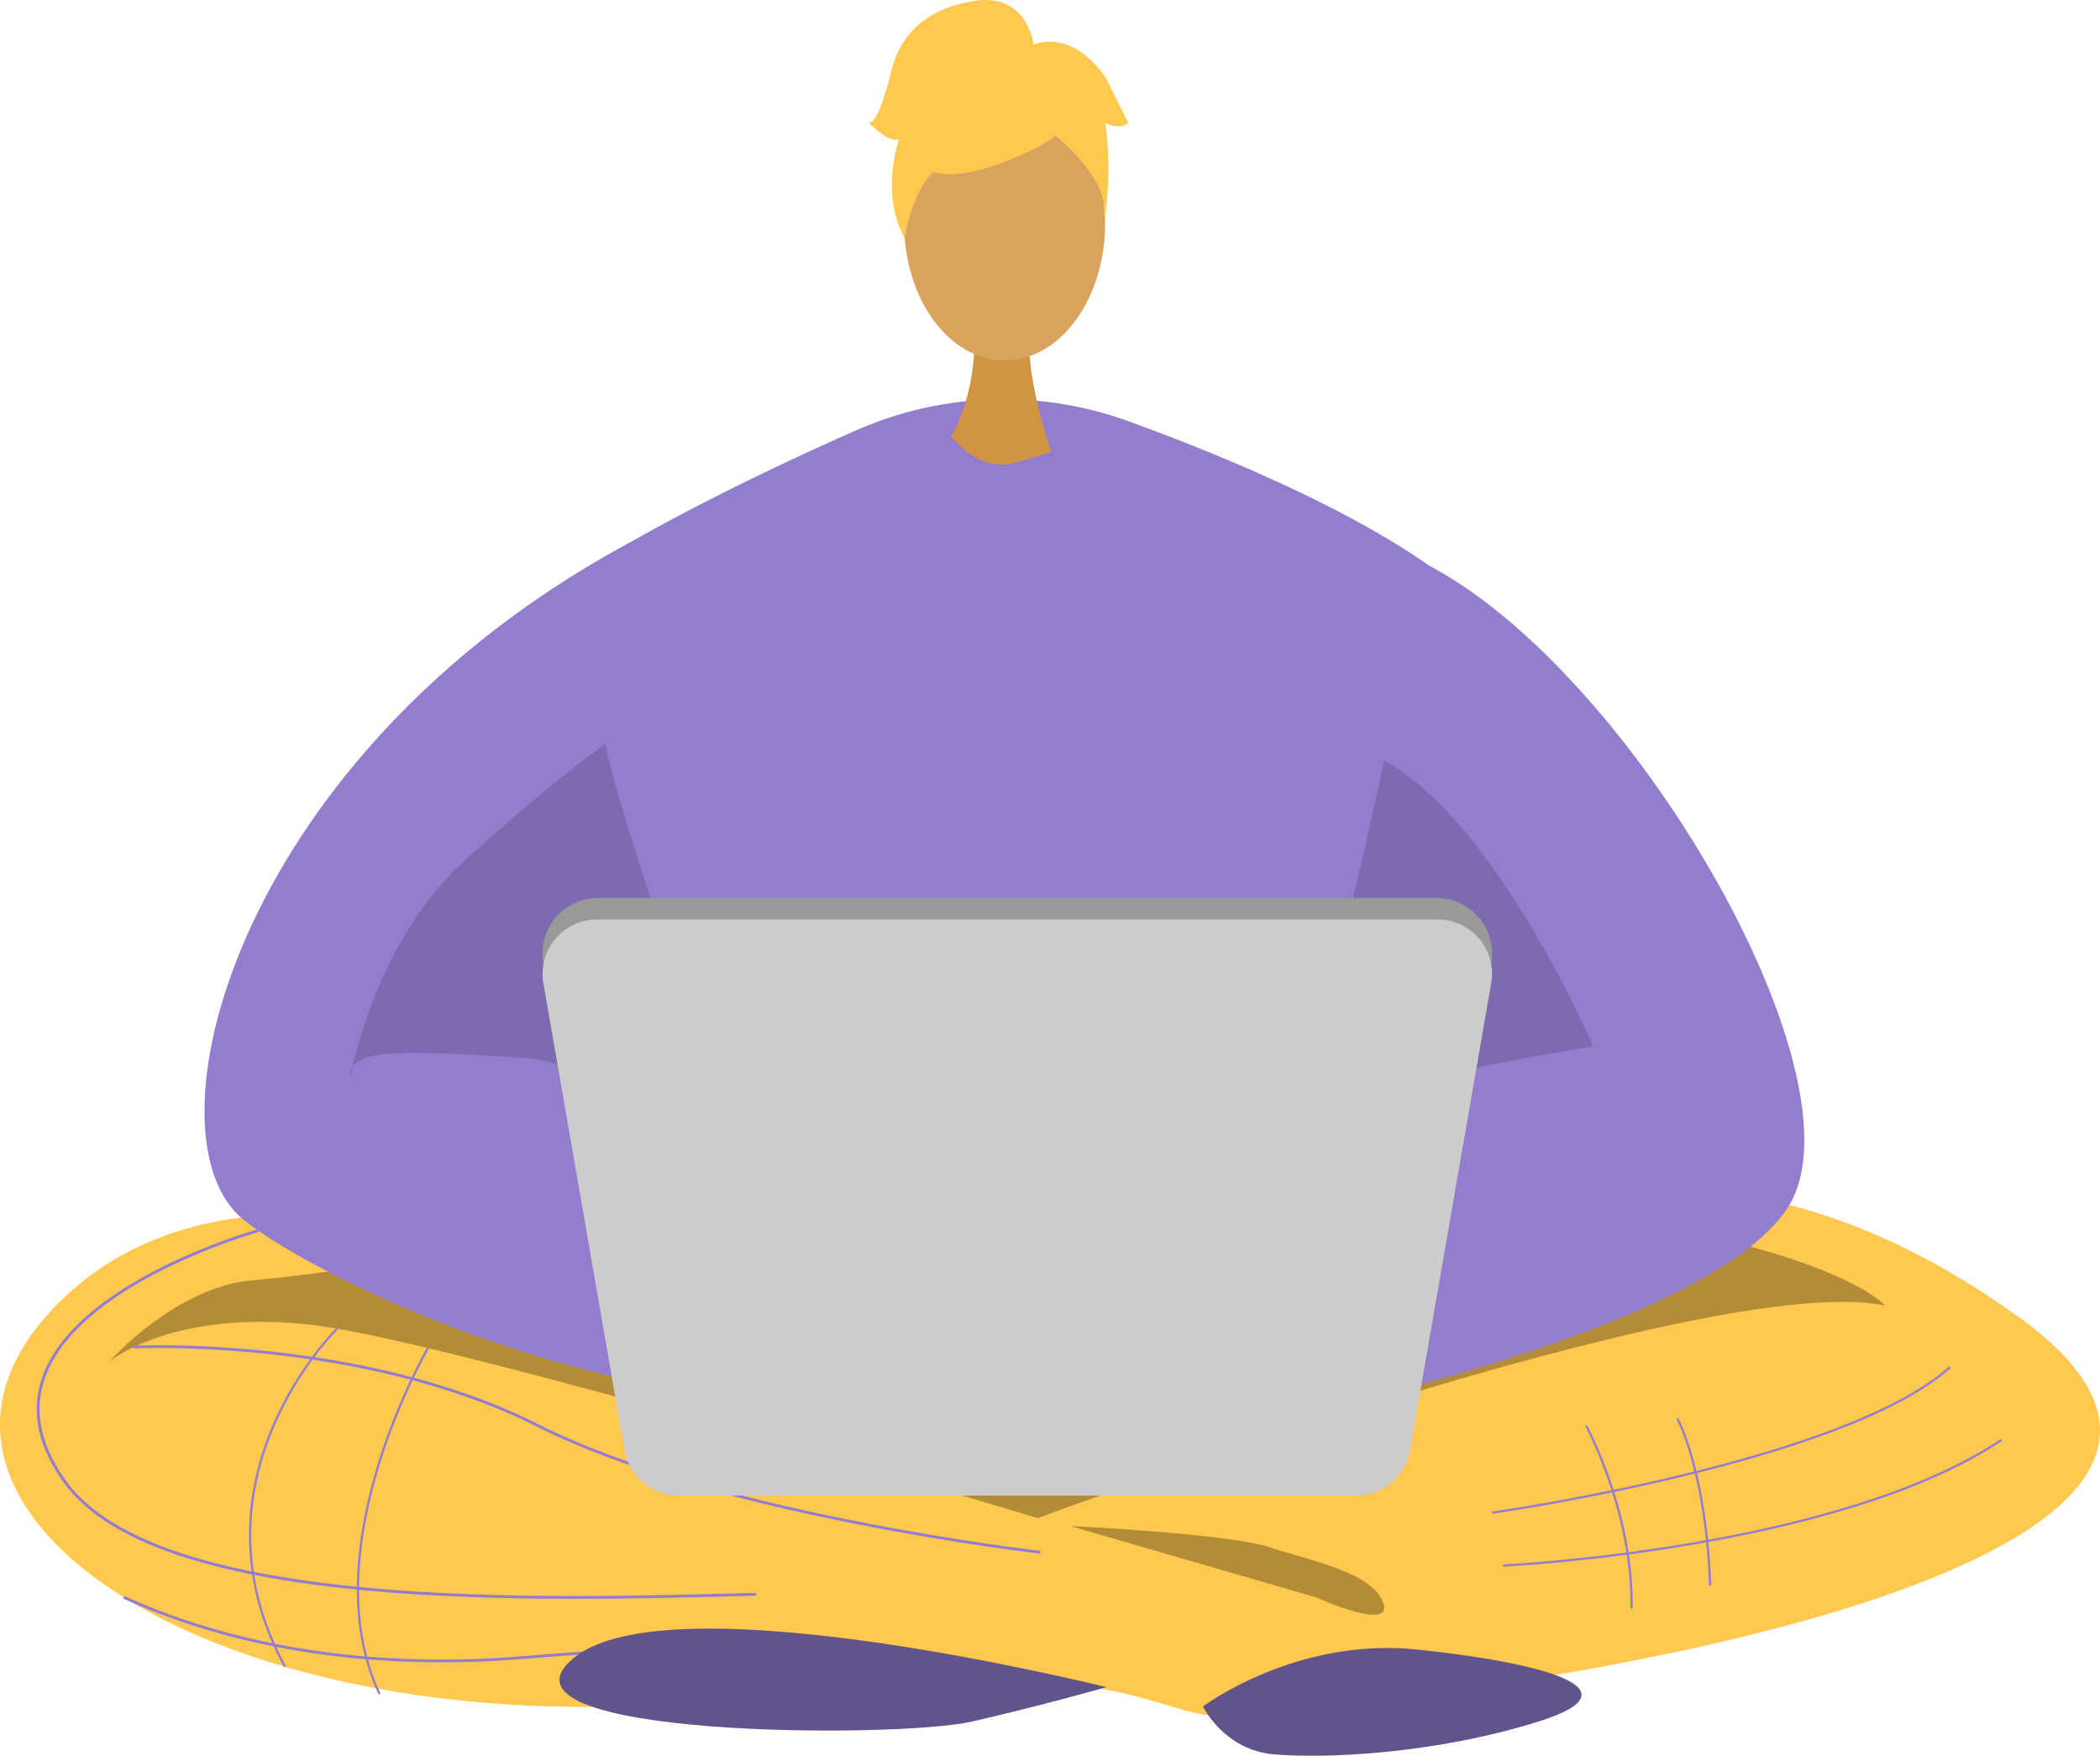 <svg xmlns="http://www.w3.org/2000/svg" width="402" height="336.024" viewBox="0 0 402 336.024"><defs><style>.a{fill:#ffc84f;}.b{opacity:0.3;}.c{fill:#947dce;}.d{opacity:0.15;}.e{fill:#62548a;}.f,.g,.j{fill:none;stroke:#947dce;stroke-miterlimit:10;}.f{stroke-width:0.552px;}.g{stroke-width:0.539px;}.h{fill:#999;}.i{fill:#ccc;}.j{stroke-width:0.425px;}.k{fill:#d19442;}.l{fill:#d8a35d;}</style></defs><g transform="translate(-461.157 -378.88)"><g transform="translate(461.157 455.302)"><path class="a" d="M656.111,585.193S527.8,496.069,473.523,547.457c-43.339,41.032,33.59,89.238,132,76.276,69.271-9.123,77.122,4.128,89.257,3.841,90.288-6.918,211.945-33.931,152.739-76.37-80.653-57.813-135.208,3.477-163.31,18.733Z" transform="translate(-461.157 -375.63)"/><path class="b" d="M814.681,546.719c-33.723-6.958-162.2,40.683-162.2,40.683s-111.878-33.724-138.643-36.936-39.079,6.958-39.079,6.958,12.629-14.23,27.3-15.522,35.867-4.818,35.867-4.818,214.122-10.17,242.493-3.748S814.681,546.719,814.681,546.719Z" transform="translate(-453.831 -373.286)"/><path class="c" d="M620.492,428.556a69.979,69.979,0,0,0-28.042,5.858c-24.319,10.632-69.615,32.983-70.348,43.9-.971,14.453,21.67,131.7,65.455,146.958a130.9,130.9,0,0,0,40.562,6.755,69.976,69.976,0,0,0,67.21-46.885c13.8-39.354,30.762-95.6,21.124-110.818-11.241-17.75-51.7-34.193-72.2-41.617a69.827,69.827,0,0,0-23.756-4.151Z" transform="translate(-428.359 -428.556)"/><path class="c" d="M568.216,448.4C492.654,488.886,474.1,561.99,494.082,578.1c14,11.292,66.8,36.265,112.57,34.66a746.165,746.165,0,0,1,88.749,2.7s78.51-15.975,94.169-39.5S761.787,476,722.834,453.914,568.216,448.4,568.216,448.4Z" transform="translate(-447.455 -421.087)"/><path class="d" d="M641.084,473.495c21.413,11.42,40.071,54.694,40.071,54.694s-48.177,7.494-58.169,14.989,1.426-2.855,7.137-23.555S641.084,473.495,641.084,473.495Z" transform="translate(-376.155 -404.36)"/><path class="d" d="M553.578,471.467c5,22.839,28.907,86.6,28.907,86.6s-22.145-25.222-45.678-26.65-32.268-1.785-32.119,3.924c.029,1.129,3.926-25.338,22.125-41.754S553.578,471.467,553.578,471.467Z" transform="translate(-437.72 -405.452)"/><path class="e" d="M610.845,595.09s17.664-13.31,40.949-10.9,43.357,7.486,23.284,13.78-40.948,7.1-50.583,6.294S610.845,595.09,610.845,595.09Z" transform="translate(-380.563 -344.919)"/></g><path class="f" d="M508.036,531.977s-59.5,16.522-37.079,47.969c18.019,25.271,92.906,22.641,132.408,21.625" transform="translate(2.557 82.429)"/><path class="g" d="M477.814,546.484s43.426-2.1,77.334,15.032,96.18,24.245,96.18,24.245" transform="translate(8.969 90.196)"/><path class="h" d="M684.2,604.962H554.909a10.663,10.663,0,0,1-10.517-8.9L528.8,503.016A10.664,10.664,0,0,1,539.32,490.59H699.792a10.662,10.662,0,0,1,10.517,12.426L694.72,596.06A10.665,10.665,0,0,1,684.2,604.962Z" transform="translate(36.341 60.146)"/><path class="i" d="M684.2,603.517H554.909a10.558,10.558,0,0,1-10.517-8.581L528.8,505.25a10.4,10.4,0,0,1,10.518-11.977H699.792a10.4,10.4,0,0,1,10.517,11.977L694.72,594.936A10.559,10.559,0,0,1,684.2,603.517Z" transform="translate(36.341 61.59)"/><path class="g" d="M476.547,577.584c16.638,7.577,42.311,14.535,77.827,11.438,69.722-6.075,92.7,8.586,92.7,8.586" transform="translate(8.286 106.984)"/><path class="e" d="M635.488,592.676c-.774-.134-83.5-20.839-101.971-5.583s61.824,15.515,76.278,12.173S635.488,592.676,635.488,592.676Z" transform="translate(37.483 109.086)"/><path class="j" d="M646.831,576.829s67.435-9.57,87.669-27.891" transform="translate(99.969 91.561)"/><path class="j" d="M648.183,582.067S712.17,579.059,743.617,558" transform="translate(100.697 96.442)"/><path class="j" d="M658.52,556.226s8.981,16.407,8.707,35" transform="translate(106.262 95.485)"/><path class="j" d="M669.868,555.337s5.469,9.844,6.291,31.994" transform="translate(112.372 95.006)"/><g transform="translate(627.473 378.88)"><path class="k" d="M586.41,420.877s1.6,17.841-9.406,27.708,25.362,0,25.362,0-6.768-17.089-5.249-27.708S586.41,420.877,586.41,420.877Z" transform="translate(-566.217 -358.809)"/><ellipse class="l" cx="19.24" cy="26.25" rx="19.24" ry="26.25" transform="translate(6.758 16.485)"/><g transform="translate(6.53 7.319)"><path class="a" d="M599.7,403.985S566.4,422.454,576.282,392.8C583.122,372.288,622.422,390.767,599.7,403.985Z" transform="translate(-573.006 -383.637)"/><path class="a" d="M595.381,396.439s18.636,11.058,16.838,22.152c0,0,4.109-33.12-14.421-33.953s-25.7.957-24.059,35.979C573.739,420.617,579.123,392.758,595.381,396.439Z" transform="translate(-573.511 -383.174)"/></g><path class="a" d="M600.891,387.88s-.935-10.32-11.166-8.858-14.613,7.307-16.075,13.152-2.923,10.23-4.385,10.23c0,0,4.385,4.384,5.846,2.923,0,0-3.794,10.51,1.026,19.138,0,0,1.9-13.292,9.2-14.753S600.891,387.88,600.891,387.88Z" transform="translate(-569.266 -378.88)"/><path class="a" d="M589.215,385s7.307-4.384,14.613,5.844l4.385,8.769s-1.462,1.462-4.385,0c0,0,1.332,10.3-.065,16.109l-4.32-17.57Z" transform="translate(-558.525 -376.088)"/></g><path class="c" d="M584.9,431.267s5.743,10.392,14.493,7.931,11.212-3.777,11.212-3.777,12.852,17.176,6.837,19.91-49.5,7.931-51.683-1.64,18.595-21.6,18.595-21.6" transform="translate(56.235 28.206)"/><path class="j" d="M508.919,544.171s-29.494,28.834-9.947,64.716" transform="translate(16.757 88.994)"/><path class="j" d="M519.1,546.591s-22.416,38.436-9.267,66.193" transform="translate(23.981 90.297)"/><path class="b" d="M594.329,568.726l47.115,13.663s14.975,6.791,12.784.946-14.209-8.035-21.9-10.592S594.329,568.726,594.329,568.726Z" transform="translate(71.701 102.215)"/></g></svg>